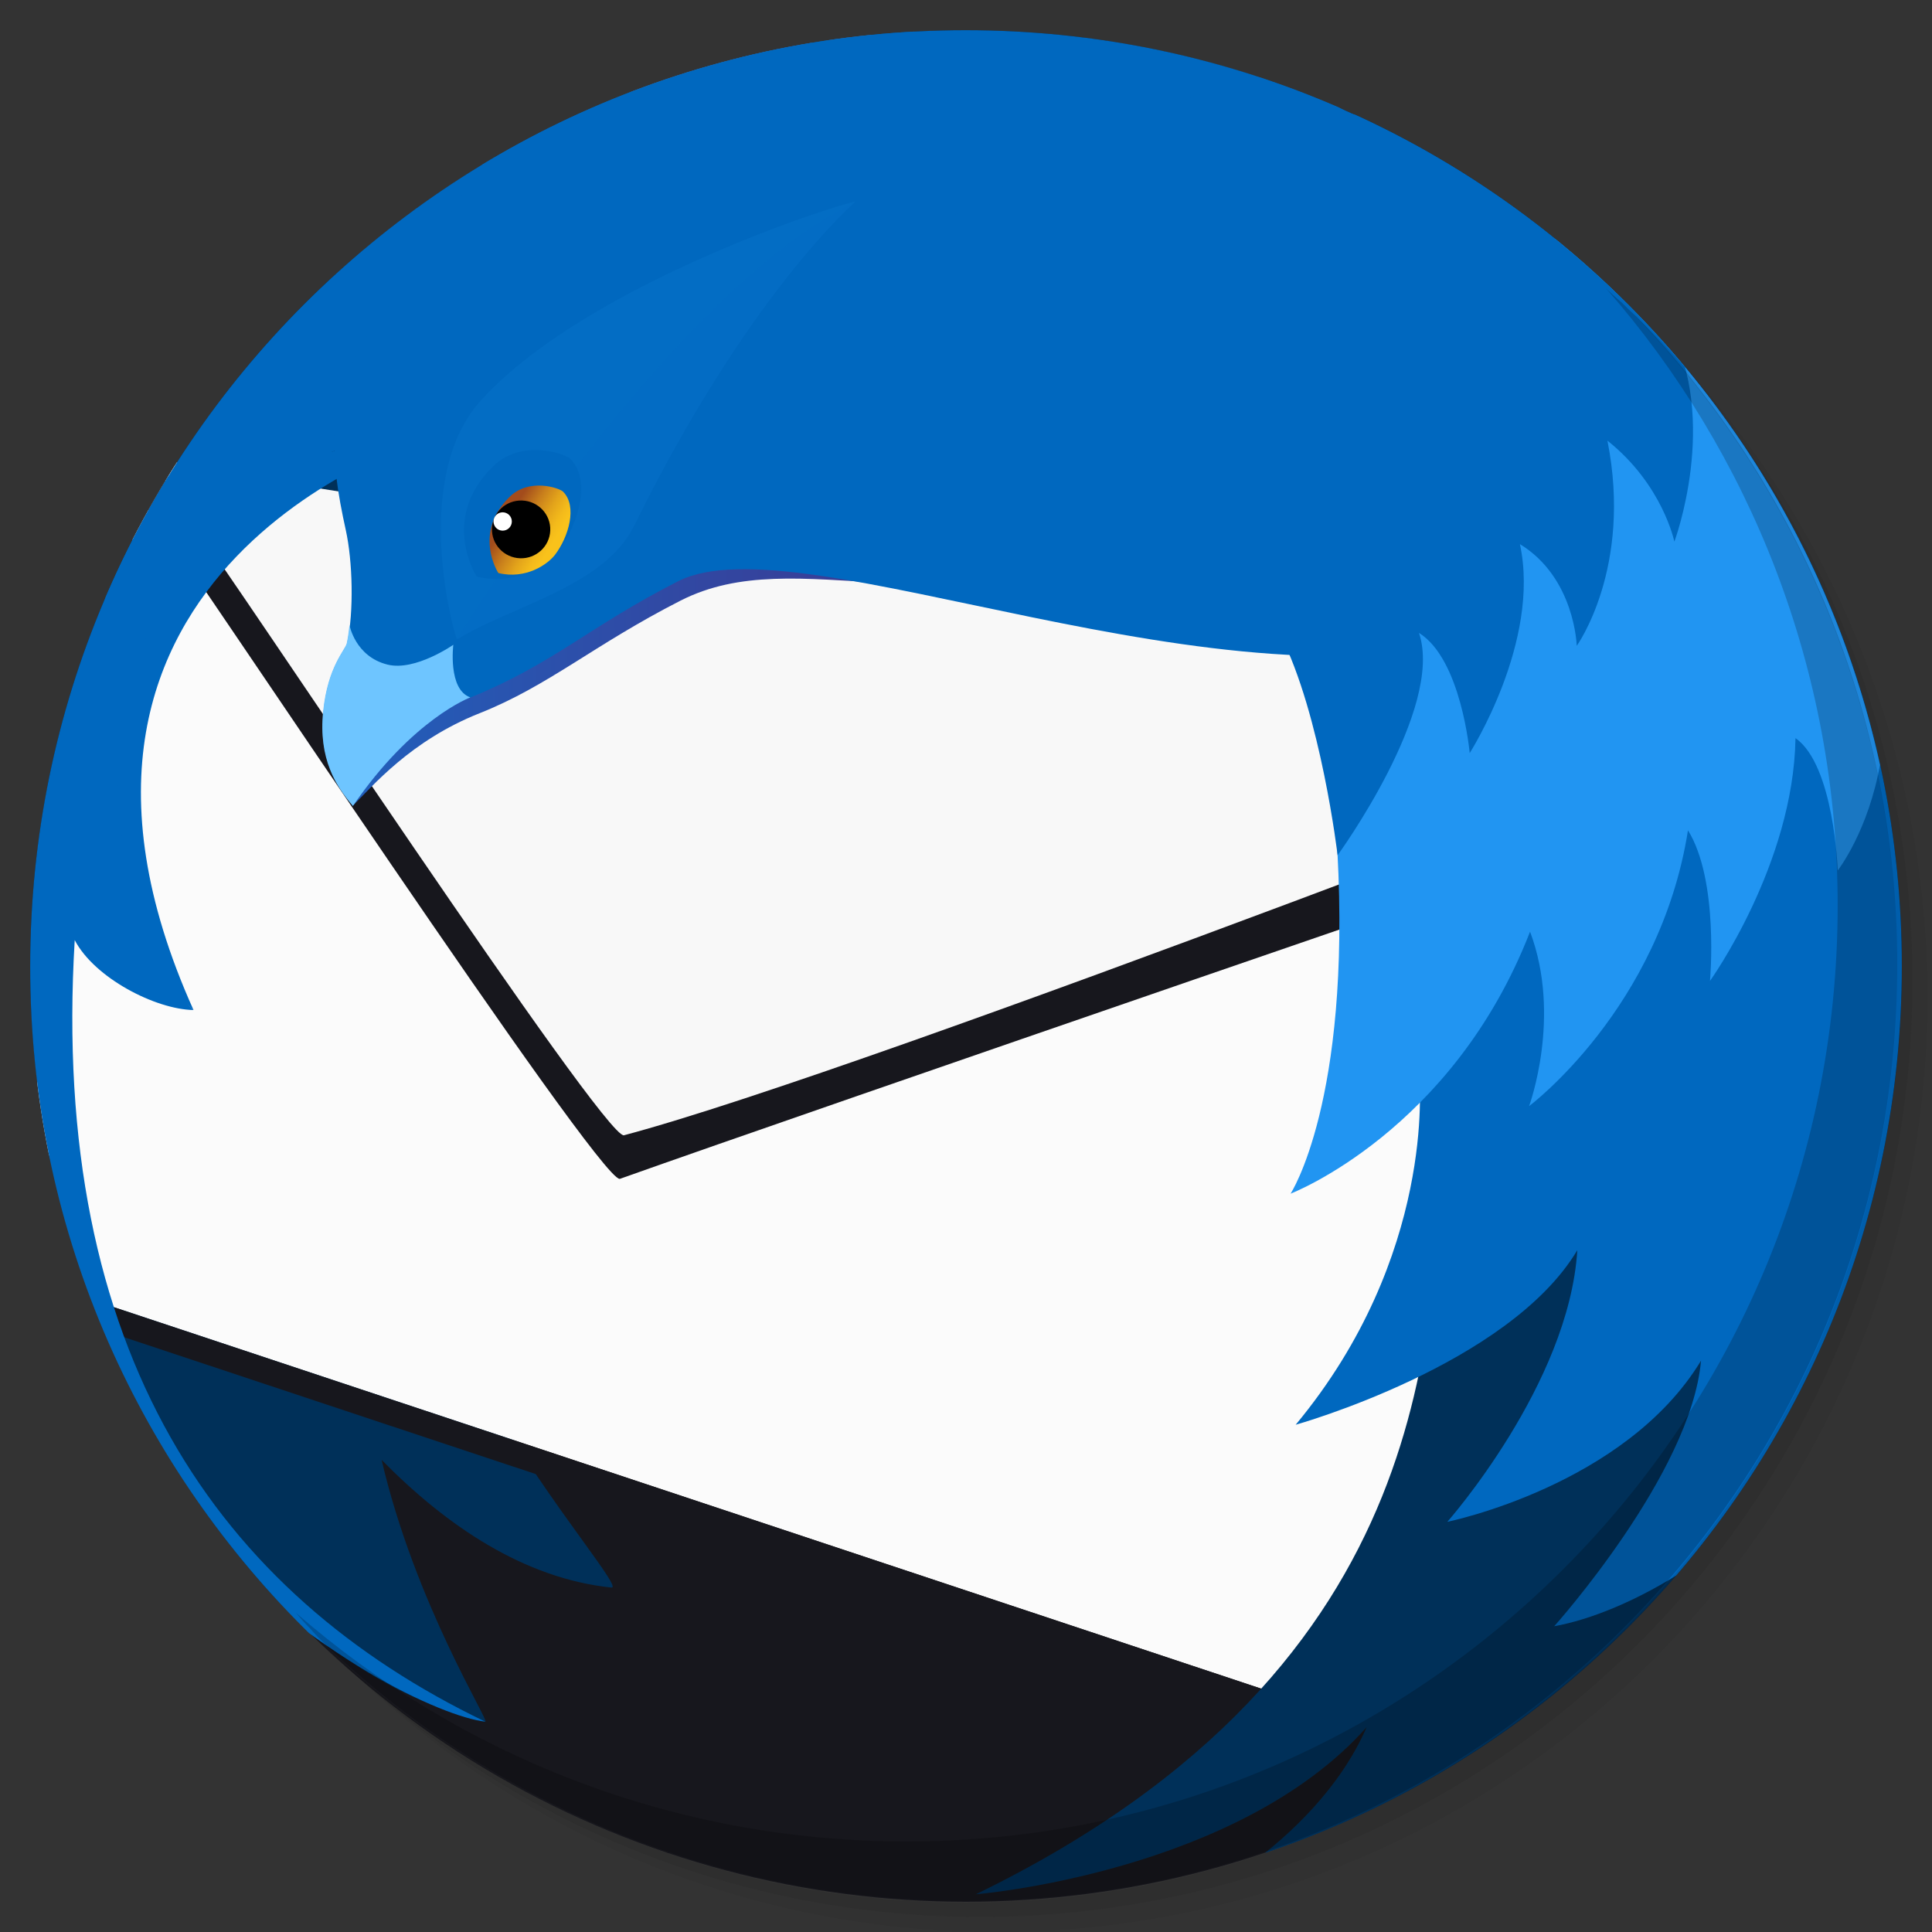 <?xml version="1.0" encoding="UTF-8" standalone="no"?>
<!-- Generator: Adobe Illustrator 21.0.2, SVG Export Plug-In . SVG Version: 6.00 Build 0)  -->

<svg
   xmlns:dc="http://purl.org/dc/elements/1.1/"
   xmlns:cc="http://creativecommons.org/ns#"
   xmlns:rdf="http://www.w3.org/1999/02/22-rdf-syntax-ns#"
   xmlns:svg="http://www.w3.org/2000/svg"
   xmlns="http://www.w3.org/2000/svg"
   xmlns:xlink="http://www.w3.org/1999/xlink"
   xmlns:sodipodi="http://sodipodi.sourceforge.net/DTD/sodipodi-0.dtd"
   xmlns:inkscape="http://www.inkscape.org/namespaces/inkscape"
   version="1.1"
   id="Layer_1"
   x="0px"
   y="0px"
   viewBox="0 0 256 256"
   enable-background="new 0 0 256 256"
   xml:space="preserve"
   sodipodi:docname="thunderbird.svg"
   inkscape:version="0.92.3 (2405546, 2018-03-11)"
   inkscape:label="Shadow"><rect x="0" y="0" width="256" height="256" fill="#333333" stroke="none"/><defs
   id="defs251">
	
	
<clipPath
   id="b"><use
     width="100%"
     overflow="visible"
     xlink:href="#a"
     height="100%"
     id="use5" /></clipPath><linearGradient
   x1="29.337"
   x2="81.837"
   y1="75.021"
   gradientUnits="userSpaceOnUse"
   y2="44.354"
   id="c"><stop
     id="stop10"
     offset="0"
     stop-opacity=".6"
     stop-color="#A52714" /><stop
     id="stop12"
     offset=".66"
     stop-opacity="0"
     stop-color="#A52714" /></linearGradient><clipPath
   id="clipPath1232"><use
     width="100%"
     overflow="visible"
     xlink:href="#a"
     height="100%"
     id="use1230" /></clipPath><clipPath
   id="clipPath1236"><use
     width="100%"
     overflow="visible"
     xlink:href="#a"
     height="100%"
     id="use1234" /></clipPath><linearGradient
   x1="110.87"
   x2="52.538"
   y1="164.5"
   gradientUnits="userSpaceOnUse"
   y2="130.33"
   id="d"><stop
     id="stop23"
     offset="0"
     stop-opacity=".4"
     stop-color="#055524" /><stop
     id="stop25"
     offset=".33"
     stop-opacity="0"
     stop-color="#055524" /></linearGradient><clipPath
   id="clipPath1244"><use
     width="100%"
     overflow="visible"
     xlink:href="#a"
     height="100%"
     id="use1242" /></clipPath><clipPath
   id="clipPath1248"><use
     width="100%"
     overflow="visible"
     xlink:href="#a"
     height="100%"
     id="use1246" /></clipPath><clipPath
   id="f"><use
     y="0"
     x="0"
     style="overflow:visible"
     id="use37"
     height="100%"
     xlink:href="#e"
     overflow="visible"
     width="100%" /></clipPath><linearGradient
   x1="121.86"
   x2="136.55"
   y1="49.804"
   gradientUnits="userSpaceOnUse"
   y2="114.13"
   id="g"><stop
     id="stop42"
     offset="0"
     stop-opacity=".3"
     stop-color="#EA6100" /><stop
     id="stop44"
     offset=".66"
     stop-opacity="0"
     stop-color="#EA6100" /></linearGradient><clipPath
   id="clipPath1258"><use
     width="100%"
     overflow="visible"
     xlink:href="#a"
     height="100%"
     id="use1256" /></clipPath><clipPath
   id="clipPath1269"><use
     width="100%"
     overflow="visible"
     xlink:href="#a"
     height="100%"
     id="use1267" /></clipPath><clipPath
   id="j"><use
     y="0"
     x="0"
     style="overflow:visible"
     id="use62"
     height="100%"
     xlink:href="#i"
     overflow="visible"
     width="100%" /></clipPath><radialGradient
   id="l"
   gradientUnits="userSpaceOnUse"
   cy="55.948"
   cx="668.18"
   gradientTransform="translate(-576)"
   r="84.078"><stop
     stop-color="#3E2723"
     stop-opacity=".2"
     offset="0"
     id="stop73" /><stop
     stop-color="#3E2723"
     stop-opacity="0"
     offset="1"
     id="stop75" /></radialGradient><clipPath
   id="clipPath1285"><use
     width="100%"
     overflow="visible"
     xlink:href="#a"
     height="100%"
     id="use1283" /></clipPath><clipPath
   id="clipPath1289"><use
     width="100%"
     overflow="visible"
     xlink:href="#a"
     height="100%"
     id="use1287" /></clipPath><clipPath
   id="n"><use
     y="0"
     x="0"
     style="overflow:visible"
     id="use83"
     height="100%"
     xlink:href="#m"
     overflow="visible"
     width="100%" /></clipPath><radialGradient
   id="p"
   gradientUnits="userSpaceOnUse"
   cy="48.52"
   cx="597.88"
   gradientTransform="translate(-576)"
   r="78.044"><stop
     stop-color="#3E2723"
     stop-opacity=".2"
     offset="0"
     id="stop94" /><stop
     stop-color="#3E2723"
     stop-opacity="0"
     offset="1"
     id="stop96" /></radialGradient><clipPath
   id="clipPath1305"><use
     width="100%"
     overflow="visible"
     xlink:href="#a"
     height="100%"
     id="use1303" /></clipPath><radialGradient
   id="q"
   gradientUnits="userSpaceOnUse"
   cy="96.138"
   cx="671.84"
   gradientTransform="translate(-576)"
   r="87.87"><stop
     stop-color="#263238"
     stop-opacity=".2"
     offset="0"
     id="stop101" /><stop
     stop-color="#263238"
     stop-opacity="0"
     offset="1"
     id="stop103" /></radialGradient><clipPath
   id="clipPath1312"><use
     width="100%"
     overflow="visible"
     xlink:href="#a"
     height="100%"
     id="use1310" /></clipPath><clipPath
   id="clipPath1316"><use
     width="100%"
     overflow="visible"
     xlink:href="#a"
     height="100%"
     id="use1314" /></clipPath><clipPath
   id="clipPath1320"><use
     width="100%"
     overflow="visible"
     xlink:href="#a"
     height="100%"
     id="use1318" /></clipPath><clipPath
   id="clipPath1324"><use
     width="100%"
     overflow="visible"
     xlink:href="#a"
     height="100%"
     id="use1322" /></clipPath><path
   inkscape:connector-curvature="0"
   d="m 8,184 h 83.77 l 38.88,-38.88 V 116 H 61.36 L 8,24.48 Z"
   id="e" /><path
   inkscape:connector-curvature="0"
   d="m 96,56 34.65,60 -38.88,68 H 184 V 56 Z"
   id="i" /><path
   inkscape:connector-curvature="0"
   d="M 21.97,8 V 48.34 L 61.36,116 96,56 h 88 V 8 Z"
   id="m" /><clipPath
   id="b-1"><use
     width="100%"
     overflow="visible"
     xlink:href="#a"
     height="100%"
     id="use5-7" /></clipPath><clipPath
   id="clipPath1232-2"><use
     width="100%"
     overflow="visible"
     xlink:href="#a"
     height="100%"
     id="use1230-2" /></clipPath><clipPath
   id="clipPath1236-6"><use
     width="100%"
     overflow="visible"
     xlink:href="#a"
     height="100%"
     id="use1234-1" /></clipPath><clipPath
   id="clipPath1244-1"><use
     width="100%"
     overflow="visible"
     xlink:href="#a"
     height="100%"
     id="use1242-5" /></clipPath><clipPath
   id="clipPath1248-9"><use
     width="100%"
     overflow="visible"
     xlink:href="#a"
     height="100%"
     id="use1246-4" /></clipPath><clipPath
   id="f-9"><use
     y="0"
     x="0"
     style="overflow:visible"
     id="use37-0"
     height="100%"
     xlink:href="#e-8"
     overflow="visible"
     width="100%" /></clipPath><clipPath
   id="clipPath1258-7"><use
     width="100%"
     overflow="visible"
     xlink:href="#a"
     height="100%"
     id="use1256-7" /></clipPath><clipPath
   id="clipPath1269-1"><use
     width="100%"
     overflow="visible"
     xlink:href="#a"
     height="100%"
     id="use1267-1" /></clipPath><clipPath
   id="j-5"><use
     y="0"
     x="0"
     style="overflow:visible"
     id="use62-9"
     height="100%"
     xlink:href="#i-5"
     overflow="visible"
     width="100%" /></clipPath><radialGradient
   id="l-7"
   gradientUnits="userSpaceOnUse"
   cy="55.948"
   cx="668.18"
   gradientTransform="translate(-576)"
   r="84.078"><stop
     stop-color="#3E2723"
     stop-opacity=".2"
     offset="0"
     id="stop73-7" /><stop
     stop-color="#3E2723"
     stop-opacity="0"
     offset="1"
     id="stop75-6" /></radialGradient><clipPath
   id="clipPath1285-7"><use
     width="100%"
     overflow="visible"
     xlink:href="#a"
     height="100%"
     id="use1283-3" /></clipPath><clipPath
   id="clipPath1289-6"><use
     width="100%"
     overflow="visible"
     xlink:href="#a"
     height="100%"
     id="use1287-5" /></clipPath><clipPath
   id="n-6"><use
     y="0"
     x="0"
     style="overflow:visible"
     id="use83-3"
     height="100%"
     xlink:href="#m-6"
     overflow="visible"
     width="100%" /></clipPath><radialGradient
   id="p-9"
   gradientUnits="userSpaceOnUse"
   cy="48.52"
   cx="597.88"
   gradientTransform="translate(-576)"
   r="78.044"><stop
     stop-color="#3E2723"
     stop-opacity=".2"
     offset="0"
     id="stop94-4" /><stop
     stop-color="#3E2723"
     stop-opacity="0"
     offset="1"
     id="stop96-8" /></radialGradient><clipPath
   id="clipPath1305-1"><use
     width="100%"
     overflow="visible"
     xlink:href="#a"
     height="100%"
     id="use1303-2" /></clipPath><radialGradient
   id="q-9"
   gradientUnits="userSpaceOnUse"
   cy="96.138"
   cx="671.84"
   gradientTransform="translate(-576)"
   r="87.87"><stop
     stop-color="#263238"
     stop-opacity=".2"
     offset="0"
     id="stop101-3" /><stop
     stop-color="#263238"
     stop-opacity="0"
     offset="1"
     id="stop103-9" /></radialGradient><clipPath
   id="clipPath1312-0"><use
     width="100%"
     overflow="visible"
     xlink:href="#a"
     height="100%"
     id="use1310-8" /></clipPath><clipPath
   id="clipPath1316-8"><use
     width="100%"
     overflow="visible"
     xlink:href="#a"
     height="100%"
     id="use1314-5" /></clipPath><clipPath
   id="clipPath1320-0"><use
     width="100%"
     overflow="visible"
     xlink:href="#a"
     height="100%"
     id="use1318-9" /></clipPath><clipPath
   id="clipPath1324-6"><use
     width="100%"
     overflow="visible"
     xlink:href="#a"
     height="100%"
     id="use1322-3" /></clipPath><path
   inkscape:connector-curvature="0"
   d="m 8,184 h 83.77 l 38.88,-38.88 V 116 H 61.36 L 8,24.48 Z"
   id="e-8" /><path
   inkscape:connector-curvature="0"
   d="m 96,56 34.65,60 -38.88,68 H 184 V 56 Z"
   id="i-5" /><path
   inkscape:connector-curvature="0"
   d="M 21.97,8 V 48.34 L 61.36,116 96,56 h 88 V 8 Z"
   id="m-6" /><radialGradient
   id="r"
   gradientUnits="userSpaceOnUse"
   cy="32.014"
   cx="34.286"
   gradientTransform="translate(-23.08,-106.27)"
   r="176.75"><stop
     stop-color="#fff"
     stop-opacity=".1"
     offset="0"
     id="stop130" /><stop
     stop-color="#fff"
     stop-opacity="0"
     offset="1"
     id="stop132" /></radialGradient><clipPath
   id="b-0"><use
     y="0"
     x="0"
     style="overflow:visible"
     width="100%"
     overflow="visible"
     xlink:href="#a"
     height="100%"
     id="use5-5" /></clipPath><clipPath
   id="clipPath963"><use
     y="0"
     x="0"
     style="overflow:visible"
     width="100%"
     overflow="visible"
     xlink:href="#a"
     height="100%"
     id="use961" /></clipPath><clipPath
   id="clipPath967"><use
     y="0"
     x="0"
     style="overflow:visible"
     width="100%"
     overflow="visible"
     xlink:href="#a"
     height="100%"
     id="use965" /></clipPath><radialGradient
   id="q-94"
   gradientUnits="userSpaceOnUse"
   cy="96.138"
   cx="671.84"
   gradientTransform="translate(-576)"
   r="87.87"><stop
     stop-color="#263238"
     stop-opacity=".2"
     offset="0"
     id="stop101-6" /><stop
     stop-color="#263238"
     stop-opacity="0"
     offset="1"
     id="stop103-92" /></radialGradient><clipPath
   id="clipPath974"><use
     y="0"
     x="0"
     style="overflow:visible"
     width="100%"
     overflow="visible"
     xlink:href="#a"
     height="100%"
     id="use972" /></clipPath><radialGradient
   id="p-2"
   gradientUnits="userSpaceOnUse"
   cy="48.52"
   cx="597.88"
   gradientTransform="translate(-576)"
   r="78.044"><stop
     stop-color="#3E2723"
     stop-opacity=".2"
     offset="0"
     id="stop94-47" /><stop
     stop-color="#3E2723"
     stop-opacity="0"
     offset="1"
     id="stop96-7" /></radialGradient><clipPath
   id="clipPath981"><use
     y="0"
     x="0"
     style="overflow:visible"
     width="100%"
     overflow="visible"
     xlink:href="#a"
     height="100%"
     id="use979" /></clipPath><clipPath
   id="clipPath985"><use
     y="0"
     x="0"
     style="overflow:visible"
     width="100%"
     overflow="visible"
     xlink:href="#a"
     height="100%"
     id="use983" /></clipPath><clipPath
   id="n-5"><use
     width="100%"
     overflow="visible"
     xlink:href="#m-0"
     height="100%"
     id="use83-4"
     style="overflow:visible"
     x="0"
     y="0" /></clipPath><radialGradient
   id="l-2"
   gradientUnits="userSpaceOnUse"
   cy="55.948"
   cx="668.18"
   gradientTransform="translate(-576)"
   r="84.078"><stop
     stop-color="#3E2723"
     stop-opacity=".2"
     offset="0"
     id="stop73-8" /><stop
     stop-color="#3E2723"
     stop-opacity="0"
     offset="1"
     id="stop75-9" /></radialGradient><clipPath
   id="clipPath997"><use
     y="0"
     x="0"
     style="overflow:visible"
     width="100%"
     overflow="visible"
     xlink:href="#a"
     height="100%"
     id="use995" /></clipPath><clipPath
   id="clipPath1001"><use
     y="0"
     x="0"
     style="overflow:visible"
     width="100%"
     overflow="visible"
     xlink:href="#a"
     height="100%"
     id="use999" /></clipPath><clipPath
   id="j-3"><use
     width="100%"
     overflow="visible"
     xlink:href="#i-1"
     height="100%"
     id="use62-6"
     style="overflow:visible"
     x="0"
     y="0" /></clipPath><clipPath
   id="clipPath1010"><use
     y="0"
     x="0"
     style="overflow:visible"
     width="100%"
     overflow="visible"
     xlink:href="#a"
     height="100%"
     id="use1008" /></clipPath><clipPath
   id="clipPath1017"><use
     y="0"
     x="0"
     style="overflow:visible"
     width="100%"
     overflow="visible"
     xlink:href="#a"
     height="100%"
     id="use1015" /></clipPath><clipPath
   id="f-0"><use
     width="100%"
     overflow="visible"
     xlink:href="#e-1"
     height="100%"
     id="use37-5"
     style="overflow:visible"
     x="0"
     y="0" /></clipPath><clipPath
   id="clipPath1029"><use
     y="0"
     x="0"
     style="overflow:visible"
     width="100%"
     overflow="visible"
     xlink:href="#a"
     height="100%"
     id="use1027" /></clipPath><clipPath
   id="clipPath1033"><use
     y="0"
     x="0"
     style="overflow:visible"
     width="100%"
     overflow="visible"
     xlink:href="#a"
     height="100%"
     id="use1031" /></clipPath><clipPath
   id="clipPath1043"><use
     y="0"
     x="0"
     style="overflow:visible"
     width="100%"
     overflow="visible"
     xlink:href="#a"
     height="100%"
     id="use1041" /></clipPath><clipPath
   id="clipPath1047"><use
     y="0"
     x="0"
     style="overflow:visible"
     width="100%"
     overflow="visible"
     xlink:href="#a"
     height="100%"
     id="use1045" /></clipPath><path
   id="e-1"
   d="m 8,184 h 83.77 l 38.88,-38.88 V 116 H 61.36 L 8,24.48 Z"
   inkscape:connector-curvature="0" /><path
   id="i-1"
   d="m 96,56 34.65,60 -38.88,68 H 184 V 56 Z"
   inkscape:connector-curvature="0" /><path
   id="m-0"
   d="M 21.97,8 V 48.34 L 61.36,116 96,56 h 88 V 8 Z"
   inkscape:connector-curvature="0" /><circle
   r="88"
   cx="96"
   cy="96"
   id="a" /><path
   d="m8 184h83.77l38.88-38.88v-29.12h-69.29l-53.36-91.52z"
   id="e-6" /><path
   d="m96 56l34.65 60-38.88 68h92.23v-128z"
   id="i-2" /><path
   d="m21.97 8v40.34l39.39 67.66 34.64-60h88v-48z"
   id="m-8" /><defs
   id="defs1820"><path
     d="M 21.97,8 V 48.34 L 61.36,116 96,56 h 88 V 8 Z"
     id="path1928"
     inkscape:connector-curvature="0" /></defs><clipPath
   id="n-7"><use
     id="use1822"
     height="100%"
     xlink:href="#m-8"
     overflow="visible"
     width="100%"
     style="overflow:visible"
     x="0"
     y="0" /></clipPath><defs
   id="defs1799"><path
     d="m 96,56 34.65,60 -38.88,68 H 184 V 56 Z"
     id="path1918"
     inkscape:connector-curvature="0" /></defs><clipPath
   id="j-6"><use
     id="use1801"
     height="100%"
     xlink:href="#i-2"
     overflow="visible"
     width="100%"
     style="overflow:visible"
     x="0"
     y="0" /></clipPath><defs
   id="defs1774"><path
     d="m 8,184 h 83.77 l 38.88,-38.88 V 116 H 61.36 L 8,24.48 Z"
     id="path1902"
     inkscape:connector-curvature="0" /></defs><clipPath
   id="f-06"><use
     id="use1776"
     height="100%"
     xlink:href="#e-6"
     overflow="visible"
     width="100%"
     style="overflow:visible"
     x="0"
     y="0" /></clipPath><linearGradient
   x1="110.87"
   x2="52.538"
   y1="164.5"
   gradientUnits="userSpaceOnUse"
   y2="130.33"
   id="linearGradient1897"><stop
     id="stop1762"
     offset="0"
     stop-opacity=".4"
     stop-color="#055524" /><stop
     id="stop1764"
     offset=".33"
     stop-opacity="0"
     stop-color="#055524" /></linearGradient><linearGradient
   x1="29.337"
   x2="81.837"
   y1="75.021"
   gradientUnits="userSpaceOnUse"
   y2="44.354"
   id="linearGradient1889"><stop
     id="stop1749"
     offset="0"
     stop-opacity=".6"
     stop-color="#A52714" /><stop
     id="stop1751"
     offset=".66"
     stop-opacity="0"
     stop-color="#A52714" /></linearGradient><linearGradient
   id="linearGradient1910"
   y2="114.13"
   gradientUnits="userSpaceOnUse"
   y1="49.804"
   x2="136.55"
   x1="121.86"><stop
     stop-color="#EA6100"
     stop-opacity=".3"
     offset="0"
     id="stop1781" /><stop
     stop-color="#EA6100"
     stop-opacity="0"
     offset=".66"
     id="stop1783" /></linearGradient><clipPath
   id="b-3"><use
     y="0"
     x="0"
     style="overflow:visible"
     width="100%"
     overflow="visible"
     xlink:href="#a"
     height="100%"
     id="use5-1" /></clipPath><clipPath
   id="clipPath1024"><use
     y="0"
     x="0"
     style="overflow:visible"
     width="100%"
     overflow="visible"
     xlink:href="#a"
     height="100%"
     id="use1022" /></clipPath><clipPath
   id="clipPath1028"><use
     y="0"
     x="0"
     style="overflow:visible"
     width="100%"
     overflow="visible"
     xlink:href="#a"
     height="100%"
     id="use1026" /></clipPath><clipPath
   id="clipPath1035"><use
     y="0"
     x="0"
     style="overflow:visible"
     width="100%"
     overflow="visible"
     xlink:href="#a"
     height="100%"
     id="use1033" /></clipPath><clipPath
   id="clipPath1039"><use
     y="0"
     x="0"
     style="overflow:visible"
     width="100%"
     overflow="visible"
     xlink:href="#a"
     height="100%"
     id="use1037" /></clipPath><clipPath
   id="f-6"><use
     y="0"
     x="0"
     style="overflow:visible"
     id="use37-8"
     height="100%"
     xlink:href="#e-61"
     overflow="visible"
     width="100%" /></clipPath><clipPath
   id="clipPath1048"><use
     y="0"
     x="0"
     style="overflow:visible"
     width="100%"
     overflow="visible"
     xlink:href="#a"
     height="100%"
     id="use1046" /></clipPath><clipPath
   id="clipPath1058"><use
     y="0"
     x="0"
     style="overflow:visible"
     width="100%"
     overflow="visible"
     xlink:href="#a"
     height="100%"
     id="use1056" /></clipPath><clipPath
   id="j-66"><use
     y="0"
     x="0"
     style="overflow:visible"
     id="use62-4"
     height="100%"
     xlink:href="#i-59"
     overflow="visible"
     width="100%" /></clipPath><radialGradient
   id="l-9"
   gradientUnits="userSpaceOnUse"
   cy="55.948"
   cx="668.18"
   gradientTransform="translate(-576)"
   r="84.078"><stop
     stop-color="#3E2723"
     stop-opacity=".2"
     offset="0"
     id="stop73-5" /><stop
     stop-color="#3E2723"
     stop-opacity="0"
     offset="1"
     id="stop75-0" /></radialGradient><clipPath
   id="clipPath1073"><use
     y="0"
     x="0"
     style="overflow:visible"
     width="100%"
     overflow="visible"
     xlink:href="#a"
     height="100%"
     id="use1071" /></clipPath><clipPath
   id="clipPath1077"><use
     y="0"
     x="0"
     style="overflow:visible"
     width="100%"
     overflow="visible"
     xlink:href="#a"
     height="100%"
     id="use1075" /></clipPath><clipPath
   id="n-4"><use
     y="0"
     x="0"
     style="overflow:visible"
     id="use83-8"
     height="100%"
     xlink:href="#m-4"
     overflow="visible"
     width="100%" /></clipPath><radialGradient
   id="p-7"
   gradientUnits="userSpaceOnUse"
   cy="48.52"
   cx="597.88"
   gradientTransform="translate(-576)"
   r="78.044"><stop
     stop-color="#3E2723"
     stop-opacity=".2"
     offset="0"
     id="stop94-1" /><stop
     stop-color="#3E2723"
     stop-opacity="0"
     offset="1"
     id="stop96-72" /></radialGradient><clipPath
   id="clipPath1092"><use
     y="0"
     x="0"
     style="overflow:visible"
     width="100%"
     overflow="visible"
     xlink:href="#a"
     height="100%"
     id="use1090" /></clipPath><radialGradient
   id="q-7"
   gradientUnits="userSpaceOnUse"
   cy="96.138"
   cx="671.84"
   gradientTransform="translate(-576)"
   r="87.87"><stop
     stop-color="#263238"
     stop-opacity=".2"
     offset="0"
     id="stop101-2" /><stop
     stop-color="#263238"
     stop-opacity="0"
     offset="1"
     id="stop103-2" /></radialGradient><clipPath
   id="clipPath1099"><use
     y="0"
     x="0"
     style="overflow:visible"
     width="100%"
     overflow="visible"
     xlink:href="#a"
     height="100%"
     id="use1097" /></clipPath><clipPath
   id="clipPath1103"><use
     y="0"
     x="0"
     style="overflow:visible"
     width="100%"
     overflow="visible"
     xlink:href="#a"
     height="100%"
     id="use1101" /></clipPath><clipPath
   id="clipPath1107"><use
     y="0"
     x="0"
     style="overflow:visible"
     width="100%"
     overflow="visible"
     xlink:href="#a"
     height="100%"
     id="use1105" /></clipPath><clipPath
   id="clipPath1111"><use
     y="0"
     x="0"
     style="overflow:visible"
     width="100%"
     overflow="visible"
     xlink:href="#a"
     height="100%"
     id="use1109" /></clipPath><radialGradient
   id="r-6"
   gradientUnits="userSpaceOnUse"
   cy="32.014"
   cx="34.286"
   gradientTransform="translate(-7,-7)"
   r="176.75"><stop
     stop-color="#fff"
     stop-opacity=".1"
     offset="0"
     id="stop130-1" /><stop
     stop-color="#fff"
     stop-opacity="0"
     offset="1"
     id="stop132-0" /></radialGradient><path
   inkscape:connector-curvature="0"
   d="m 8,184 h 83.77 l 38.88,-38.88 V 116 H 61.36 L 8,24.48 Z"
   id="e-61" /><path
   inkscape:connector-curvature="0"
   d="m 96,56 34.65,60 -38.88,68 H 184 V 56 Z"
   id="i-59" /><path
   inkscape:connector-curvature="0"
   d="M 21.97,8 V 48.34 L 61.36,116 96,56 h 88 V 8 Z"
   id="m-4" /><clipPath
   id="b-9"><use
     y="0"
     x="0"
     style="overflow:visible"
     width="100%"
     overflow="visible"
     xlink:href="#a"
     height="100%"
     id="use5-0" /></clipPath><clipPath
   id="clipPath1024-7"><use
     y="0"
     x="0"
     style="overflow:visible"
     width="100%"
     overflow="visible"
     xlink:href="#a"
     height="100%"
     id="use1022-7" /></clipPath><clipPath
   id="clipPath1028-1"><use
     y="0"
     x="0"
     style="overflow:visible"
     width="100%"
     overflow="visible"
     xlink:href="#a"
     height="100%"
     id="use1026-1" /></clipPath><clipPath
   id="clipPath1035-7"><use
     y="0"
     x="0"
     style="overflow:visible"
     width="100%"
     overflow="visible"
     xlink:href="#a"
     height="100%"
     id="use1033-7" /></clipPath><clipPath
   id="clipPath1039-6"><use
     y="0"
     x="0"
     style="overflow:visible"
     width="100%"
     overflow="visible"
     xlink:href="#a"
     height="100%"
     id="use1037-7" /></clipPath><clipPath
   id="f-3"><use
     y="0"
     x="0"
     style="overflow:visible"
     id="use37-6"
     height="100%"
     xlink:href="#e-9"
     overflow="visible"
     width="100%" /></clipPath><clipPath
   id="clipPath1048-3"><use
     y="0"
     x="0"
     style="overflow:visible"
     width="100%"
     overflow="visible"
     xlink:href="#a"
     height="100%"
     id="use1046-9" /></clipPath><clipPath
   id="clipPath1058-4"><use
     y="0"
     x="0"
     style="overflow:visible"
     width="100%"
     overflow="visible"
     xlink:href="#a"
     height="100%"
     id="use1056-8" /></clipPath><clipPath
   id="j-1"><use
     y="0"
     x="0"
     style="overflow:visible"
     id="use62-2"
     height="100%"
     xlink:href="#i-6"
     overflow="visible"
     width="100%" /></clipPath><radialGradient
   id="l-93"
   gradientUnits="userSpaceOnUse"
   cy="55.948"
   cx="668.18"
   gradientTransform="translate(-576)"
   r="84.078"><stop
     stop-color="#3E2723"
     stop-opacity=".2"
     offset="0"
     id="stop73-9" /><stop
     stop-color="#3E2723"
     stop-opacity="0"
     offset="1"
     id="stop75-08" /></radialGradient><clipPath
   id="clipPath1073-8"><use
     y="0"
     x="0"
     style="overflow:visible"
     width="100%"
     overflow="visible"
     xlink:href="#a"
     height="100%"
     id="use1071-5" /></clipPath><clipPath
   id="clipPath1077-0"><use
     y="0"
     x="0"
     style="overflow:visible"
     width="100%"
     overflow="visible"
     xlink:href="#a"
     height="100%"
     id="use1075-9" /></clipPath><clipPath
   id="n-63"><use
     y="0"
     x="0"
     style="overflow:visible"
     id="use83-85"
     height="100%"
     xlink:href="#m-2"
     overflow="visible"
     width="100%" /></clipPath><radialGradient
   id="p-6"
   gradientUnits="userSpaceOnUse"
   cy="48.52"
   cx="597.88"
   gradientTransform="translate(-576)"
   r="78.044"><stop
     stop-color="#3E2723"
     stop-opacity=".2"
     offset="0"
     id="stop94-11" /><stop
     stop-color="#3E2723"
     stop-opacity="0"
     offset="1"
     id="stop96-5" /></radialGradient><clipPath
   id="clipPath1092-9"><use
     y="0"
     x="0"
     style="overflow:visible"
     width="100%"
     overflow="visible"
     xlink:href="#a"
     height="100%"
     id="use1090-8" /></clipPath><radialGradient
   id="q-4"
   gradientUnits="userSpaceOnUse"
   cy="96.138"
   cx="671.84"
   gradientTransform="translate(-576)"
   r="87.87"><stop
     stop-color="#263238"
     stop-opacity=".2"
     offset="0"
     id="stop101-8" /><stop
     stop-color="#263238"
     stop-opacity="0"
     offset="1"
     id="stop103-1" /></radialGradient><clipPath
   id="clipPath1099-0"><use
     y="0"
     x="0"
     style="overflow:visible"
     width="100%"
     overflow="visible"
     xlink:href="#a"
     height="100%"
     id="use1097-3" /></clipPath><clipPath
   id="clipPath1103-0"><use
     y="0"
     x="0"
     style="overflow:visible"
     width="100%"
     overflow="visible"
     xlink:href="#a"
     height="100%"
     id="use1101-4" /></clipPath><clipPath
   id="clipPath1107-4"><use
     y="0"
     x="0"
     style="overflow:visible"
     width="100%"
     overflow="visible"
     xlink:href="#a"
     height="100%"
     id="use1105-4" /></clipPath><clipPath
   id="clipPath1111-4"><use
     y="0"
     x="0"
     style="overflow:visible"
     width="100%"
     overflow="visible"
     xlink:href="#a"
     height="100%"
     id="use1109-7" /></clipPath><radialGradient
   id="r-63"
   gradientUnits="userSpaceOnUse"
   cy="32.014"
   cx="34.286"
   gradientTransform="translate(-7,-7)"
   r="176.75"><stop
     stop-color="#fff"
     stop-opacity=".1"
     offset="0"
     id="stop130-17" /><stop
     stop-color="#fff"
     stop-opacity="0"
     offset="1"
     id="stop132-5" /></radialGradient><path
   inkscape:connector-curvature="0"
   d="m 8,184 h 83.77 l 38.88,-38.88 V 116 H 61.36 L 8,24.48 Z"
   id="e-9" /><path
   inkscape:connector-curvature="0"
   d="m 96,56 34.65,60 -38.88,68 H 184 V 56 Z"
   id="i-6" /><path
   inkscape:connector-curvature="0"
   d="M 21.97,8 V 48.34 L 61.36,116 96,56 h 88 V 8 Z"
   id="m-2" /><linearGradient
   id="SVGID_1_"
   gradientUnits="userSpaceOnUse"
   x1="199.533"
   y1="201.907"
   x2="39.679"
   y2="42.053"
   gradientTransform="matrix(1.069,0,0,1.069,-4.741,-6.058)"><stop
     offset="0"
     style="stop-color:#130036"
     id="stop4" /><stop
     offset="0.23"
     style="stop-color:#18023B"
     id="stop6" /><stop
     offset="0.512"
     style="stop-color:#26094A"
     id="stop8" /><stop
     offset="0.821"
     style="stop-color:#3D1563"
     id="stop10-3" /><stop
     offset="1"
     style="stop-color:#4E1D75"
     id="stop12-6" /></linearGradient><linearGradient
   id="SVGID_2_"
   gradientUnits="userSpaceOnUse"
   x1="10.243"
   y1="95.311"
   x2="57.704"
   y2="95.311"
   gradientTransform="matrix(1.069,0,0,1.069,-4.741,-6.058)"><stop
     offset="0"
     style="stop-color:#3156A8"
     id="stop27" /><stop
     offset="0.247"
     style="stop-color:#3351A4"
     id="stop29" /><stop
     offset="0.536"
     style="stop-color:#3B4397"
     id="stop31" /><stop
     offset="0.845"
     style="stop-color:#472C82"
     id="stop33" /><stop
     offset="1"
     style="stop-color:#4E1D75"
     id="stop35" /></linearGradient><radialGradient
   id="SVGID_3_"
   cx="59.073"
   cy="113.923"
   r="85.247"
   gradientTransform="matrix(1.069,0,0,1.55,-4.741,-60.875)"
   gradientUnits="userSpaceOnUse"><stop
     offset="0.165"
     style="stop-color:#14CDDA"
     id="stop40" /><stop
     offset="0.548"
     style="stop-color:#2061BD"
     id="stop42-7" /><stop
     offset="0.655"
     style="stop-color:#2658AC"
     id="stop44-5" /><stop
     offset="0.864"
     style="stop-color:#373F81"
     id="stop46" /><stop
     offset="1"
     style="stop-color:#432D62"
     id="stop48" /></radialGradient><linearGradient
   id="SVGID_4_"
   gradientUnits="userSpaceOnUse"
   x1="44.539"
   y1="57.897"
   x2="191.515"
   y2="57.897"><stop
     offset="0"
     style="stop-color:#2061BD"
     id="stop53" /><stop
     offset="0.185"
     style="stop-color:#2B51AC"
     id="stop55" /><stop
     offset="0.683"
     style="stop-color:#442C84"
     id="stop57" /><stop
     offset="0.941"
     style="stop-color:#4E1D75"
     id="stop59" /></linearGradient><linearGradient
   id="SVGID_5_"
   gradientUnits="userSpaceOnUse"
   x1="66.174"
   y1="23.206"
   x2="167.264"
   y2="111.082"
   gradientTransform="matrix(1.069,0,0,1.069,-4.741,-6.058)"><stop
     offset="0.02"
     style="stop-color:#48A8E0"
     id="stop68" /><stop
     offset="0.388"
     style="stop-color:#2061BD"
     id="stop70" /><stop
     offset="0.497"
     style="stop-color:#2B51AC"
     id="stop72" /><stop
     offset="0.789"
     style="stop-color:#442C84"
     id="stop74" /><stop
     offset="0.941"
     style="stop-color:#4E1D75"
     id="stop76" /></linearGradient><linearGradient
   id="SVGID_6_"
   gradientUnits="userSpaceOnUse"
   x1="19.676"
   y1="337.414"
   x2="217.835"
   y2="43.631"
   gradientTransform="matrix(1.069,0,0,1.069,-4.741,-6.058)"><stop
     offset="0.379"
     style="stop-color:#3156A8"
     id="stop81" /><stop
     offset="1"
     style="stop-color:#4E1D75"
     id="stop83" /></linearGradient><linearGradient
   id="SVGID_7_"
   gradientUnits="userSpaceOnUse"
   x1="96.745"
   y1="278.646"
   x2="206.317"
   y2="32.542"
   gradientTransform="matrix(1.069,0,0,1.069,-4.741,-6.058)"><stop
     offset="0"
     style="stop-color:#29ABE2"
     id="stop88" /><stop
     offset="0.773"
     style="stop-color:#385AA6"
     id="stop90" /><stop
     offset="0.858"
     style="stop-color:#414293"
     id="stop92" /><stop
     offset="1"
     style="stop-color:#4E1D75"
     id="stop94-3" /></linearGradient><linearGradient
   id="SVGID_8_"
   gradientUnits="userSpaceOnUse"
   x1="48.269"
   y1="92.034"
   x2="54.241"
   y2="95.468"
   gradientTransform="matrix(1.069,0,0,1.069,-4.741,-6.058)"><stop
     offset="0"
     style="stop-color:#B0DCD6"
     id="stop99" /><stop
     offset="1"
     style="stop-color:#53ACE0"
     id="stop101-5" /></linearGradient><mask
   maskUnits="userSpaceOnUse"
   x="162.68"
   y="18.355"
   width="14.927"
   height="6.629"
   id="SVGID_9_"><g
     class="st13"
     id="g118"
     style="filter:url(#Adobe_OpacityMaskFilter)"><radialGradient
       id="SVGID_10_"
       cx="154.384"
       cy="67.998"
       r="51.967"
       gradientUnits="userSpaceOnUse"><stop
         offset="0.868"
         style="stop-color:#FFFFFF"
         id="stop111" /><stop
         offset="1"
         style="stop-color:#000000"
         id="stop113" /></radialGradient><rect
       x="91.295"
       y="-7.218"
       class="st14"
       width="100.015"
       height="93.339"
       id="rect116"
       style="fill:url(#SVGID_10_)" /></g></mask><filter
   id="Adobe_OpacityMaskFilter"
   filterUnits="userSpaceOnUse"
   x="162.68"
   y="18.355"
   width="14.927"
   height="6.629"><feColorMatrix
     type="matrix"
     values="1 0 0 0 0  0 1 0 0 0  0 0 1 0 0  0 0 0 1 0"
     id="feColorMatrix106" /></filter><radialGradient
   id="radialGradient1070"
   cx="154.384"
   cy="67.998"
   r="51.967"
   gradientUnits="userSpaceOnUse"><stop
     offset="0.868"
     style="stop-color:#FFFFFF"
     id="stop1066" /><stop
     offset="1"
     style="stop-color:#000000"
     id="stop1068" /></radialGradient><linearGradient
   id="SVGID_11_"
   gradientUnits="userSpaceOnUse"
   x1="176.214"
   y1="23.085"
   x2="164.24"
   y2="20.555"><stop
     offset="0"
     style="stop-color:#3092B9"
     id="stop121" /><stop
     offset="0.22"
     style="stop-color:#258DB6"
     id="stop123" /><stop
     offset="0.656"
     style="stop-color:#1685B1"
     id="stop125" /><stop
     offset="1"
     style="stop-color:#1082AF"
     id="stop127" /></linearGradient><linearGradient
   id="SVGID_12_"
   gradientUnits="userSpaceOnUse"
   x1="80.784"
   y1="38.025"
   x2="90.637"
   y2="77.544"
   gradientTransform="matrix(1.069,0,0,1.069,-4.741,-6.058)"><stop
     offset="0.007"
     style="stop-color:#1398D1;stop-opacity:0"
     id="stop138" /><stop
     offset="0.248"
     style="stop-color:#1187C2;stop-opacity:0.62"
     id="stop140" /><stop
     offset="0.642"
     style="stop-color:#3F6499;stop-opacity:0.71"
     id="stop142" /><stop
     offset="1"
     style="stop-color:#2F4282;stop-opacity:0.5"
     id="stop144" /></linearGradient><linearGradient
   id="SVGID_13_"
   gradientUnits="userSpaceOnUse"
   x1="48.738"
   y1="14.373"
   x2="43.199"
   y2="11.303"
   gradientTransform="matrix(1.069,0.037,-0.037,1.069,21.553,55.02)"><stop
     offset="0"
     style="stop-color:#F9C21B"
     id="stop153" /><stop
     offset="0.148"
     style="stop-color:#F3BA1B"
     id="stop155" /><stop
     offset="0.379"
     style="stop-color:#E3A41B"
     id="stop157" /><stop
     offset="0.663"
     style="stop-color:#C9801C"
     id="stop159" /><stop
     offset="0.988"
     style="stop-color:#A44E1C"
     id="stop161" /><stop
     offset="1"
     style="stop-color:#A34C1C"
     id="stop163" /></linearGradient><linearGradient
   id="SVGID_14_"
   gradientUnits="userSpaceOnUse"
   x1="206.211"
   y1="130.139"
   x2="169.43"
   y2="47.526"
   gradientTransform="matrix(1.069,0,0,1.069,-4.741,-6.058)"><stop
     offset="0"
     style="stop-color:#409EC3"
     id="stop174" /><stop
     offset="0.62"
     style="stop-color:#2061BD"
     id="stop176" /></linearGradient><linearGradient
   id="SVGID_15_"
   gradientUnits="userSpaceOnUse"
   x1="176.76"
   y1="103.061"
   x2="150.407"
   y2="21.954"
   gradientTransform="matrix(1.069,0,0,1.069,-4.741,-6.058)"><stop
     offset="0"
     style="stop-color:#14B2DA"
     id="stop181" /><stop
     offset="0.403"
     style="stop-color:#297CCC"
     id="stop183" /><stop
     offset="0.508"
     style="stop-color:#256FC5"
     id="stop185" /><stop
     offset="0.649"
     style="stop-color:#2164BF"
     id="stop187" /><stop
     offset="0.816"
     style="stop-color:#2061BD"
     id="stop189" /><stop
     offset="0.984"
     style="stop-color:#2061BD"
     id="stop191" /></linearGradient><filter
   id="filter1196"
   filterUnits="userSpaceOnUse"
   x="162.68"
   y="18.355"
   width="14.927"
   height="6.629"><feColorMatrix
     type="matrix"
     values="1 0 0 0 0  0 1 0 0 0  0 0 1 0 0  0 0 0 1 0"
     id="feColorMatrix1194" /></filter><clipPath
   clipPathUnits="userSpaceOnUse"
   id="clipPath1483"><circle
     style="display:inline;fill:#ffff00;fill-opacity:0.406;stroke:none;stroke-width:2.563;stroke-miterlimit:4;stroke-dasharray:none;stroke-opacity:1"
     id="circle1485"
     cx="124.141"
     cy="125.372"
     r="115.966" /></clipPath><linearGradient
   y2="47.526"
   x2="169.43"
   y1="130.139"
   x1="206.211"
   gradientUnits="userSpaceOnUse"
   id="linearGradient1260"><stop
     id="stop1256"
     style="stop-color:#409EC3"
     offset="0" /><stop
     id="stop1258"
     style="stop-color:#2061BD"
     offset="0.62" /></linearGradient><linearGradient
   y2="21.954"
   x2="150.407"
   y1="103.061"
   x1="176.76"
   gradientUnits="userSpaceOnUse"
   id="linearGradient1275"><stop
     id="stop1263"
     style="stop-color:#14B2DA"
     offset="0" /><stop
     id="stop1265"
     style="stop-color:#297CCC"
     offset="0.403" /><stop
     id="stop1267"
     style="stop-color:#256FC5"
     offset="0.508" /><stop
     id="stop1269"
     style="stop-color:#2164BF"
     offset="0.649" /><stop
     id="stop1271"
     style="stop-color:#2061BD"
     offset="0.816" /><stop
     id="stop1273"
     style="stop-color:#2061BD"
     offset="0.984" /></linearGradient><clipPath
   clipPathUnits="userSpaceOnUse"
   id="clipPath5125"><a
     id="a5129"
     transform="matrix(0.935,0,0,0.935,-17.045,-267.131)"><circle
       r="124"
       cy="419.695"
       cx="150.967"
       id="circle5127"
       style="display:inline;fill:#ff00ff;fill-opacity:1;stroke:none;stroke-width:2.74;stroke-miterlimit:4;stroke-dasharray:none;stroke-opacity:1" /></a></clipPath><clipPath
   clipPathUnits="userSpaceOnUse"
   id="clipPath5149"><a
     style="display:inline"
     id="a5153"
     transform="translate(-22.967,-291.695)"><circle
       r="124"
       cy="419.695"
       cx="150.967"
       id="circle5151"
       style="display:inline;fill:#ff00ff;fill-opacity:1;stroke:none;stroke-width:2.74;stroke-miterlimit:4;stroke-dasharray:none;stroke-opacity:1" /></a></clipPath><clipPath
   clipPathUnits="userSpaceOnUse"
   id="clipPath5173"><a
     style="display:inline"
     id="a5177"
     transform="translate(-22.967,-291.695)"><circle
       r="124"
       cy="419.695"
       cx="150.967"
       id="circle5175"
       style="display:inline;fill:#ff00ff;fill-opacity:1;stroke:none;stroke-width:2.74;stroke-miterlimit:4;stroke-dasharray:none;stroke-opacity:1" /></a></clipPath><linearGradient
   id="linearGradient1109"
   gradientUnits="userSpaceOnUse"
   x1="199.533"
   y1="201.907"
   x2="39.679"
   y2="42.053"><stop
     offset="0"
     style="stop-color:#130036"
     id="stop1099" /><stop
     offset="0.23"
     style="stop-color:#18023B"
     id="stop1101" /><stop
     offset="0.512"
     style="stop-color:#26094A"
     id="stop1103" /><stop
     offset="0.821"
     style="stop-color:#3D1563"
     id="stop1105" /><stop
     offset="1"
     style="stop-color:#4E1D75"
     id="stop1107" /></linearGradient><linearGradient
   id="linearGradient1127"
   gradientUnits="userSpaceOnUse"
   x1="10.243"
   y1="95.311"
   x2="57.704"
   y2="95.311"><stop
     offset="0"
     style="stop-color:#3156A8"
     id="stop1117" /><stop
     offset="0.247"
     style="stop-color:#3351A4"
     id="stop1119" /><stop
     offset="0.536"
     style="stop-color:#3B4397"
     id="stop1121" /><stop
     offset="0.845"
     style="stop-color:#472C82"
     id="stop1123" /><stop
     offset="1"
     style="stop-color:#4E1D75"
     id="stop1125" /></linearGradient><radialGradient
   id="radialGradient1140"
   cx="59.073"
   cy="113.923"
   r="85.247"
   gradientTransform="matrix(1,0,0,1.45,0,-51.265)"
   gradientUnits="userSpaceOnUse"><stop
     offset="0.165"
     style="stop-color:#14CDDA"
     id="stop1130" /><stop
     offset="0.548"
     style="stop-color:#2061BD"
     id="stop1132" /><stop
     offset="0.655"
     style="stop-color:#2658AC"
     id="stop1134" /><stop
     offset="0.864"
     style="stop-color:#373F81"
     id="stop1136" /><stop
     offset="1"
     style="stop-color:#432D62"
     id="stop1138" /></radialGradient><linearGradient
   id="linearGradient1166"
   gradientUnits="userSpaceOnUse"
   x1="66.174"
   y1="23.206"
   x2="167.264"
   y2="111.082"><stop
     offset="0.02"
     style="stop-color:#48A8E0"
     id="stop1156" /><stop
     offset="0.388"
     style="stop-color:#2061BD"
     id="stop1158" /><stop
     offset="0.497"
     style="stop-color:#2B51AC"
     id="stop1160" /><stop
     offset="0.789"
     style="stop-color:#442C84"
     id="stop1162" /><stop
     offset="0.941"
     style="stop-color:#4E1D75"
     id="stop1164" /></linearGradient><linearGradient
   id="linearGradient1173"
   gradientUnits="userSpaceOnUse"
   x1="19.676"
   y1="337.414"
   x2="217.835"
   y2="43.631"><stop
     offset="0.379"
     style="stop-color:#3156A8"
     id="stop1169" /><stop
     offset="1"
     style="stop-color:#4E1D75"
     id="stop1171" /></linearGradient><linearGradient
   id="linearGradient1184"
   gradientUnits="userSpaceOnUse"
   x1="96.745"
   y1="278.646"
   x2="206.317"
   y2="32.542"><stop
     offset="0"
     style="stop-color:#29ABE2"
     id="stop1176" /><stop
     offset="0.773"
     style="stop-color:#385AA6"
     id="stop1178" /><stop
     offset="0.858"
     style="stop-color:#414293"
     id="stop1180" /><stop
     offset="1"
     style="stop-color:#4E1D75"
     id="stop1182" /></linearGradient><linearGradient
   id="linearGradient1191"
   gradientUnits="userSpaceOnUse"
   x1="48.269"
   y1="92.034"
   x2="54.241"
   y2="95.468"><stop
     offset="0"
     style="stop-color:#B0DCD6"
     id="stop1187" /><stop
     offset="1"
     style="stop-color:#53ACE0"
     id="stop1189" /></linearGradient><defs
   id="defs109"><filter
     id="filter1417"
     filterUnits="userSpaceOnUse"
     x="162.68"
     y="18.355"
     width="14.927"
     height="6.629"><feColorMatrix
       type="matrix"
       values="1 0 0 0 0  0 1 0 0 0  0 0 1 0 0  0 0 0 1 0"
       id="feColorMatrix1415" /></filter></defs><mask
   maskUnits="userSpaceOnUse"
   x="162.68"
   y="18.355"
   width="14.927"
   height="6.629"
   id="mask1209"><g
     class="st13"
     id="g1207"
     style="filter:url(#Adobe_OpacityMaskFilter)"><radialGradient
       id="radialGradient1203"
       cx="154.384"
       cy="67.998"
       r="51.967"
       gradientUnits="userSpaceOnUse"><stop
         offset="0.868"
         style="stop-color:#FFFFFF"
         id="stop1199" /><stop
         offset="1"
         style="stop-color:#000000"
         id="stop1201" /></radialGradient><rect
       x="91.295"
       y="-7.218"
       class="st14"
       width="100.015"
       height="93.339"
       id="rect1205"
       style="fill:url(#SVGID_10_)" /></g></mask><linearGradient
   id="linearGradient1233"
   gradientUnits="userSpaceOnUse"
   x1="80.784"
   y1="38.025"
   x2="90.637"
   y2="77.544"><stop
     offset="0.007"
     style="stop-color:#1398D1;stop-opacity:0"
     id="stop1225" /><stop
     offset="0.248"
     style="stop-color:#1187C2;stop-opacity:0.62"
     id="stop1227" /><stop
     offset="0.642"
     style="stop-color:#3F6499;stop-opacity:0.71"
     id="stop1229" /><stop
     offset="1"
     style="stop-color:#2F4282;stop-opacity:0.5"
     id="stop1231" /></linearGradient><linearGradient
   id="linearGradient1250"
   gradientUnits="userSpaceOnUse"
   x1="48.738"
   y1="14.373"
   x2="43.199"
   y2="11.303"
   gradientTransform="matrix(0.999,0.035,-0.035,0.999,24.591,57.12)"><stop
     offset="0"
     style="stop-color:#F9C21B"
     id="stop1238" /><stop
     offset="0.148"
     style="stop-color:#F3BA1B"
     id="stop1240" /><stop
     offset="0.379"
     style="stop-color:#E3A41B"
     id="stop1242" /><stop
     offset="0.663"
     style="stop-color:#C9801C"
     id="stop1244" /><stop
     offset="0.988"
     style="stop-color:#A44E1C"
     id="stop1246" /><stop
     offset="1"
     style="stop-color:#A34C1C"
     id="stop1248" /></linearGradient><clipPath
   clipPathUnits="userSpaceOnUse"
   id="clipPath5418"><path
     style="display:inline;fill:#ff68bf;fill-opacity:1;stroke-width:1.003"
     inkscape:connector-curvature="0"
     id="path5420"
     d="M 127.95,4 C 59.491,4 4,59.5 4,128 c -0.101,68.6 55.491,124 123.95,124 68.559,0 124.05,-55.5 124.05,-124 0,-68.5 -55.491,-124 -124.05,-124 z" /></clipPath><clipPath
   clipPathUnits="userSpaceOnUse"
   id="clipPath5437"><path
     style="display:inline;fill:#ff0000;fill-opacity:1;stroke-width:1.003"
     inkscape:connector-curvature="0"
     id="path5439"
     d="M 127.95,4 C 59.491,4 4,59.5 4,128 3.9,196.6 59.491,252 127.95,252 196.509,252 252,196.5 252,128 252,59.5 196.509,4 127.95,4 Z" /></clipPath><clipPath
   clipPathUnits="userSpaceOnUse"
   id="clipPath5471"><path
     style="display:inline;fill:#ff2a2a;fill-opacity:1;stroke-width:1.003"
     inkscape:connector-curvature="0"
     id="path5473"
     d="M 127.95,4 C 59.491,4 4,59.5 4,128 3.9,196.6 59.491,252 127.95,252 196.509,252 252,196.5 252,128 252,59.5 196.509,4 127.95,4 Z" /></clipPath><clipPath
   clipPathUnits="userSpaceOnUse"
   id="clipPath5490"><path
     style="display:inline;fill:#ff2a2a;fill-opacity:1;stroke-width:1.003"
     inkscape:connector-curvature="0"
     id="path5492"
     d="M 127.95,4 C 59.491,4 4,59.5 4,128 3.9,196.6 59.491,252 127.95,252 196.509,252 252,196.5 252,128 252,59.5 196.509,4 127.95,4 Z" /></clipPath><clipPath
   clipPathUnits="userSpaceOnUse"
   id="clipPath5515"><path
     style="display:inline;fill:#ff2a2a;fill-opacity:1;stroke-width:1.003"
     inkscape:connector-curvature="0"
     id="path5517"
     d="M 127.95,4 C 59.491,4 4,59.5 4,128 3.9,196.6 59.491,252 127.95,252 196.509,252 252,196.5 252,128 252,59.5 196.509,4 127.95,4 Z" /></clipPath><clipPath
   clipPathUnits="userSpaceOnUse"
   id="clipPath5519"><path
     style="display:inline;fill:#ff2a2a;fill-opacity:1;stroke-width:1.003"
     inkscape:connector-curvature="0"
     id="path5521"
     d="M 127.95,4 C 59.491,4 4,59.5 4,128 3.9,196.6 59.491,252 127.95,252 196.509,252 252,196.5 252,128 252,59.5 196.509,4 127.95,4 Z" /></clipPath><clipPath
   clipPathUnits="userSpaceOnUse"
   id="clipPath5544"><path
     style="display:inline;fill:#ff2a2a;fill-opacity:1;stroke-width:1.003"
     inkscape:connector-curvature="0"
     id="path5546"
     d="M 127.95,4 C 59.491,4 4,59.5 4,128 3.9,196.6 59.491,252 127.95,252 196.509,252 252,196.5 252,128 252,59.5 196.509,4 127.95,4 Z" /></clipPath><clipPath
   clipPathUnits="userSpaceOnUse"
   id="clipPath5548"><path
     style="display:inline;fill:#ff2a2a;fill-opacity:1;stroke-width:0.938"
     inkscape:connector-curvature="0"
     id="path5550"
     d="M 124.094,9.406 C 60.071,9.406 8.175,61.31 8.175,125.372 8.081,189.528 60.071,241.338 124.094,241.338 c 64.117,0 116.013,-51.904 116.013,-115.966 0,-64.062 -51.896,-115.966 -116.013,-115.966 z" /></clipPath><clipPath
   clipPathUnits="userSpaceOnUse"
   id="clipPath5567"><path
     style="display:inline;fill:#ff2a2a;fill-opacity:1;stroke-width:0.938"
     inkscape:connector-curvature="0"
     id="path5569"
     d="M 124.094,9.406 C 60.071,9.406 8.175,61.31 8.175,125.372 8.081,189.528 60.071,241.338 124.094,241.338 c 64.117,0 116.013,-51.904 116.013,-115.966 0,-64.062 -51.896,-115.966 -116.013,-115.966 z" /></clipPath><clipPath
   clipPathUnits="userSpaceOnUse"
   id="clipPath5571"><path
     style="display:inline;fill:#ff2a2a;fill-opacity:1;stroke-width:1.003"
     inkscape:connector-curvature="0"
     id="path5573"
     d="M 127.95,4 C 59.491,4 4,59.5 4,128 3.9,196.6 59.491,252 127.95,252 196.509,252 252,196.5 252,128 252,59.5 196.509,4 127.95,4 Z" /></clipPath></defs><sodipodi:namedview
   pagecolor="#ffffff"
   bordercolor="#666666"
   borderopacity="1"
   objecttolerance="10"
   gridtolerance="10"
   guidetolerance="10"
   inkscape:pageopacity="0"
   inkscape:pageshadow="2"
   inkscape:window-width="1920"
   inkscape:window-height="1539"
   id="namedview249"
   showgrid="false"
   inkscape:zoom="1.4142136"
   inkscape:cx="-27.913345"
   inkscape:cy="87.373451"
   inkscape:window-x="1920"
   inkscape:window-y="27"
   inkscape:window-maximized="0"
   inkscape:current-layer="layer2"
   inkscape:pagecheckerboard="true" />

<g
   inkscape:groupmode="layer"
   id="layer2"
   inkscape:label="Background"><circle
     style="display:inline;fill:#17171d;fill-opacity:1;stroke:none;stroke-width:2.74;stroke-miterlimit:4;stroke-dasharray:none;stroke-opacity:1"
     id="path1090"
     cx="128"
     cy="128"
     r="124" /></g><g
   inkscape:groupmode="layer"
   id="layer1"
   inkscape:label="Icon"
   style="display:inline"><path
     class="st1"
     d="M 197.231,31.893 C 181.726,21.765 161.896,18.487 150.952,17.341 c -11.713,-1.224 -21.886,-1.008 -30.834,0.305 -0.758,-0.01 -1.512,-0.04 -2.274,-0.04 -0.582,0 -1.155,0.025 -1.74,0.031 0.241,-0.294 0.407,-0.476 0.407,-0.476 0,0 -0.47,0.074 -1.394,0.492 -2.905,0.047 -5.797,0.148 -8.645,0.342 3.968,-4.35 7.219,-6.63 7.219,-6.63 0,0 -3.858,0.565 -10.898,6.946 -3.349,0.308 -6.652,0.716 -9.899,1.224 C 100.291,9.526 108.029,5.311 108.029,5.311 c 0,0 -9.38,-1.91 -24.066,12.848 -1.229,1.235 -2.368,2.519 -3.471,3.819 -42.804,10.358 -73.439,38 -73.439,70.486 0,6.371 -1.956,13.378 0.153,20.374 -0.843,11.177 0.952,41.675 0.952,41.675 0,0 11.588,62.712 56.148,73.616 0.708,0.169 -9.31,-15.633 -13.741,-34.69 8.628,8.777 18.91,15.717 30.451,16.92 1.417,0.146 -6.592,-9.239 -13.607,-20.567 l 101.259,34.116 c 52.96,-22.748 46.795,-20.698 58.166,-33.014 25.051,-27.117 28.558,-42.504 22.247,-87.932 -4.27,-30.666 -26.903,-61.038 -51.848,-71.071 z"
     id="path15"
     inkscape:connector-curvature="0"
     style="fill:#003059;fill-opacity:1;stroke-width:1.069"
     clip-path="url(#clipPath5490)" /><polygon
     class="st2"
     points="8.546,142.68 16.387,166.974 172.911,219.015 201.939,95.591 22.687,62.276 "
     id="polygon17"
     style="fill:#fbfbfb"
     transform="matrix(1.069,0,0,1.069,-4.741,-6.058)"
     clip-path="url(#clipPath5548)" /><g
     id="g21"
     transform="matrix(1.069,0,0,1.069,-4.741,-6.058)"
     clip-path="url(#clipPath5567)"
     style="fill:#17171d;fill-opacity:1"><path
       class="st3"
       d="m 23.128,65.01 c 0.785,1.689 0.554,2.089 0.065,2.089 -0.22,0 -0.492,-0.081 -0.747,-0.161 -0.255,-0.081 -0.494,-0.161 -0.648,-0.161 -0.433,0 -0.189,0.639 2.263,3.72 3.468,4.406 54.399,81.293 57.182,81.293 0.015,0 0.028,-0.002 0.04,-0.006 23.71,-8.448 124.543,-43.058 124.543,-43.058 L 195.51,93.697 23.128,65.01"
       id="path19"
       inkscape:connector-curvature="0"
       style="fill:#17171d;fill-opacity:1" /></g><path
     class="st4"
     d="m 21.57,61.436 c 0,0 0.813,4.204 4.578,8.858 C 29.89,74.99 80.157,151.101 82.68,150.43 115.608,141.688 235.079,95.176 235.079,95.176 Z"
     id="path23"
     inkscape:connector-curvature="0"
     style="fill:#f8f8f8;stroke-width:1.069"
     clip-path="url(#clipPath5571)" /><polygon
     class="st3"
     points="19.094,171.178 168.976,221.012 167.321,217.161 18.568,167.703 "
     id="polygon25"
     style="fill:#17171d;fill-opacity:1"
     transform="matrix(1.069,0,0,1.069,-4.741,-6.058)" /><path
     class="st5"
     d="m 56.96,57.88 c 0,0 -57.871,16.948 -31.317,75.954 0,0 -12.176,-11.148 -19.426,-25.403 C 5.892,107.793 18.302,63.704 18.302,63.704 Z"
     id="path38"
     inkscape:connector-curvature="0"
     style="fill:#0068bf;fill-opacity:1;stroke-width:1.069"
     clip-path="url(#clipPath5544)" /><path
     class="st6"
     d="M 25.643,133.834 C 20.61,133.747 12.524,129.595 9.901,124.569 6.623,179.207 28.915,211.115 64.306,228.131 52.742,226.805 -4.741,196.471 -4.741,123.475 -4.741,61.406 44.51,5.927 121.585,3.385 122.058,6.865 83.374,15.59 82.136,19.693 80.216,26.078 75.802,33.03 72.079,38.602 67.034,46.152 79.09,52.608 70.23,54.642 56.898,57.701 39.116,56.007 26.004,73.054 6.293,98.679 19.446,127.992 25.643,133.834 Z"
     id="path51"
     inkscape:connector-curvature="0"
     style="fill:#0068bf;fill-opacity:1;stroke-width:1.069"
     clip-path="url(#clipPath5471)" /><g
     id="g64"
     transform="matrix(1.069,0,0,1.069,-4.741,-6.058)"><linearGradient
       id="linearGradient1151"
       gradientUnits="userSpaceOnUse"
       x1="44.539"
       y1="57.897"
       x2="191.515"
       y2="57.897"><stop
         offset="0"
         style="stop-color:#2061BD"
         id="stop1143" /><stop
         offset="0.185"
         style="stop-color:#2B51AC"
         id="stop1145" /><stop
         offset="0.683"
         style="stop-color:#442C84"
         id="stop1147" /><stop
         offset="0.941"
         style="stop-color:#4E1D75"
         id="stop1149" /></linearGradient><path
       class="st7"
       d="M 137.048,10.699 C 90.366,7.117 66.341,25.796 50.918,47.516 c -5.617,7.906 -5.002,15.166 -3.068,23.937 0.831,3.744 1.671,5.538 0.659,9.355 -0.558,2.106 -0.465,4.072 -1.158,5.314 -0.959,1.717 -2.18,3.594 -2.589,6.677 -1.022,7.699 1.703,10.151 3.406,12.741 2.426,-2.409 7.165,-8.079 15.71,-11.466 8.545,-3.387 14.167,-8.477 24.876,-13.941 14.632,-7.463 31.782,3.859 64.3,-6.796 C 163.06,70.058 186.056,35.993 191.515,34.685 176.312,17.873 150.448,11.726 137.048,10.699 Z"
       id="path62"
       inkscape:connector-curvature="0"
       style="fill:url(#SVGID_4_)" /></g><path
     class="st8"
     d="m 108.823,-6.023 c 0,0 -8.912,4.305 -12.794,12.084 8.962,-4.518 14.164,-6.986 16.623,-7.28 0,0 -2.356,1.141 -5.277,7.346 5.165,-1.654 6.943,-2.697 8.361,-2.713 0,0 -0.412,0.652 -0.788,6.846 C 107.017,7.689 91.752,10.684 83.632,15.769 80.878,1.083 108.823,-6.023 108.823,-6.023 Z"
     id="path66"
     inkscape:connector-curvature="0"
     style="fill:#3f6499;stroke-width:1.069"
     clip-path="url(#clipPath5519)" /><path
     class="st9"
     d="m 144.294,3.17 c -15.3,-1.982 -28.09,-1.592 -38.963,0.503 3.42,-3.277 7.376,-4.892 7.376,-4.892 -5.127,0.453 -11.528,3.8 -17.02,7.344 -2.767,0.883 -5.404,1.88 -7.902,2.993 1.529,-2.016 3.308,-4.169 5.047,-5.822 6.457,-6.141 16.046,-9.319 16.046,-9.319 -8.184,-0.601 -35.573,6.41 -52.054,39.791 -2.701,3.29 -5.221,6.667 -7.623,10.049 -6.2,8.73 -5.52,16.743 -3.381,26.427 0.911,4.135 1.079,10.736 0.18,15.001 -0.18,0.854 -2.527,3.061 -3.129,9.012 -0.644,6.314 1.609,9.414 3.83,11.979 C 54.592,94.696 62.377,92.409 62.377,92.409 73.423,87.884 78.021,83.051 89.845,77.019 106,68.776 162.491,95.678 198.389,83.914 209.437,80.295 194.137,33.274 200.168,31.83 183.381,13.267 159.007,5.077 144.294,3.17 Z"
     id="path79"
     inkscape:connector-curvature="0"
     style="fill:#0068bf;fill-opacity:1;stroke-width:1.069"
     clip-path="url(#clipPath5515)" /><path
     class="st10"
     d="m 256.351,104.386 c -8.849,-46.232 -51.428,-88.292 -85.667,-90.623 -15.196,-1.035 -10.529,6.757 -20.037,9.724 -40.975,12.787 -41.601,20.253 -41.601,20.253 86.881,4.084 88.198,89.888 64.931,111.596 6.547,-1.527 13.646,-9.532 20.166,-22.098 -0.783,5.273 -1.454,11.741 -2.432,18.957 -2.981,22.022 0.88,68.021 -62.399,98.807 0,0 34.615,-2.829 51.78,-22.152 -6.98,16.052 -26.134,24.723 -26.134,24.723 14.095,-2.062 51.122,-12.987 74.708,-42.485 26.696,-33.388 34.724,-64.712 26.686,-106.702 z"
     id="path86"
     inkscape:connector-curvature="0"
     style="fill:#003059;fill-opacity:1;stroke-width:1.069"
     clip-path="url(#clipPath5418)" /><path
     class="st11"
     d="m 171.682,188.787 c 0,0 28.225,-7.891 37.321,-23.132 -1.103,17.77 -17.223,35.994 -17.223,35.994 0,0 23.565,-4.769 33.614,-21.351 -1.309,14.963 -19.451,35.187 -19.451,35.187 18.548,-3.329 65.151,-32.768 50.409,-111.099 -8.706,-46.259 -51.428,-88.292 -85.667,-90.623 -15.196,-1.035 -10.529,6.757 -20.037,9.724 -40.975,12.787 -41.601,20.253 -41.601,20.253 86.881,4.084 109.969,49.555 64.931,110.383 6.547,-1.528 9.172,-5.126 14.091,-11.015 -0.002,0 2.228,23.289 -16.386,45.68 z"
     id="path97"
     inkscape:connector-curvature="0"
     style="fill:#0068bf;fill-opacity:1;stroke-width:1.069"
     clip-path="url(#clipPath5437)" /><path
     class="st12"
     d="m 60.067,85.437 c 0,0 -5.046,3.53 -8.7,2.63 -4.325,-1.062 -5.058,-5.253 -5.058,-5.253 -0.095,0.859 -0.205,1.687 -0.365,2.43 -0.18,0.854 -2.527,3.061 -3.129,9.012 -0.644,6.314 1.727,9.971 3.948,12.536 7.892,-11.54 15.56,-14.384 15.56,-14.384 -3.004,-1.05 -2.257,-6.972 -2.257,-6.972 z"
     id="path104"
     inkscape:connector-curvature="0"
     style="fill:#6ec5ff;fill-opacity:1;stroke-width:1.069" /><g
     class="st15"
     mask="url(#SVGID_9_)"
     id="g136"
     transform="matrix(1.069,0,0,1.069,-4.741,-6.058)"><g
       class="st16"
       id="g134"
       style="opacity:0.6"><g
         class="st17"
         id="g132"
         style="opacity:0.2"><linearGradient
           id="linearGradient1219"
           gradientUnits="userSpaceOnUse"
           x1="176.214"
           y1="23.085"
           x2="164.24"
           y2="20.555"><stop
             offset="0"
             style="stop-color:#3092B9"
             id="stop1211" /><stop
             offset="0.22"
             style="stop-color:#258DB6"
             id="stop1213" /><stop
             offset="0.656"
             style="stop-color:#1685B1"
             id="stop1215" /><stop
             offset="1"
             style="stop-color:#1082AF"
             id="stop1217" /></linearGradient><path
           class="st18"
           d="m 163.513,18.434 c 1.106,-0.287 5.621,0.204 8.584,1.533 2.964,1.329 8.073,3.679 3.986,4.701 -4.088,1.022 -6.438,-0.613 -8.482,-2.351 -2.044,-1.738 -6.847,-3.168 -4.088,-3.883 z"
           id="path130"
           inkscape:connector-curvature="0"
           style="fill:url(#SVGID_11_)" /></g></g></g><path
     class="st19"
     d="m 60.539,84.746 c 0,0 27.681,-45.618 52.707,-57.928 2.324,-1.169 -34.65,9.828 -49.529,26.251 -8.844,9.761 -4.161,28.873 -3.178,31.677 z"
     id="path147"
     inkscape:connector-curvature="0"
     style="fill:#036dc4;fill-opacity:1;stroke-width:1.069" /><path
     class="st20"
     d="m 60.539,84.746 c 0.026,-0.016 0.053,-0.032 0.08,-0.048 C 67.777,80.276 80.044,77.729 83.998,69.712 99.221,38.843 113.247,26.818 113.247,26.818 88.221,39.129 60.539,84.746 60.539,84.746 Z"
     id="path149"
     inkscape:connector-curvature="0"
     style="opacity:0.1;fill:#2195f2;fill-opacity:1;stroke-width:1.069" /><path
     class="st21"
     d="m 63.171,76.403 c 0,0 -4.989,-7.655 2.195,-14.635 3.792,-3.678 9.537,-1.635 10.201,-0.973 2.827,2.804 1.05,8.721 -1.495,12.07 -1.438,1.886 -5.623,4.822 -10.901,3.538 z"
     id="path151"
     inkscape:connector-curvature="0"
     style="fill:#0068bf;fill-opacity:1;stroke-width:1.069" /><path
     class="st22"
     d="m 66.031,75.928 c 0,0 -3.447,-5.292 1.521,-10.114 2.615,-2.541 6.588,-1.129 7.049,-0.674 1.953,1.938 0.723,6.028 -1.035,8.34 -0.993,1.308 -3.887,3.335 -7.534,2.448 z"
     id="path166"
     inkscape:connector-curvature="0"
     style="fill:url(#SVGID_13_);stroke-width:1.069" /><path
     d="m 72.913,70.281 c -0.077,2.115 -1.867,3.766 -3.997,3.693 -2.134,-0.074 -3.804,-1.846 -3.729,-3.961 0.076,-2.114 1.865,-3.765 4,-3.692 2.13,0.074 3.799,1.847 3.725,3.96 z"
     id="path168"
     inkscape:connector-curvature="0"
     style="stroke-width:1.069" /><circle
     style="fill:#ffffff;stroke-width:1.069"
     id="circle172"
     r="1.215"
     cy="69.099"
     cx="66.606"
     class="st24" /><path
     style="fill:#2195f2;fill-opacity:1;stroke-width:1.069"
     inkscape:connector-curvature="0"
     id="path179"
     d="M 239.594,63.456 C 220.645,34.611 205.633,27.281 205.633,27.281 c 0,0 0.69,21.011 11.21,31.146 1.202,1.158 -12.59,-9.016 -12.59,-9.016 0,0 -2.949,9.705 3.809,20.862 -1.963,-2.608 -3.262,-3.596 -3.262,-3.596 0,0 -12.733,5.871 -16.491,14.017 -1.941,-3.663 -3.396,-5.821 -3.396,-5.821 0,0 -8.807,17.576 -7.7,37.954 1.801,33.135 -6.205,45.342 -6.205,45.342 0,0 21.447,-8.228 31.732,-34.717 4.249,11.263 -0.129,23.117 -0.129,23.117 0,0 17.329,-12.948 21.055,-36.548 4.131,6.662 2.916,19.957 2.916,19.957 0,0 11.061,-15.4 11.33,-32.17 5.126,3.575 5.598,17.535 5.598,17.535 0,0 16.398,-20.964 -3.915,-51.886 z"
     class="st23"
     clip-path="url(#clipPath5149)" /><path
     style="fill:#0068bf;fill-opacity:1;stroke-width:1.069"
     inkscape:connector-curvature="0"
     id="path194"
     d="M 221.178,43.298 C 216.226,34.07 207.488,28.189 199.807,23.429 180.658,11.554 168.342,9.886 168.342,9.886 c 0,0 -17.673,3.287 -14.637,8.204 0.156,0.252 0.521,0.572 1.035,0.938 -15.502,-7.141 -24.296,9.278 -24.296,9.278 -8.858,-0.538 -19.644,3.823 -22.788,15.503 -0.326,1.213 3.968,0.53 6.177,1.01 12.916,2.808 25.075,8.896 30.662,11.905 12.996,7.002 20.707,18.66 25.158,27.405 5.386,10.579 7.585,29.196 7.585,29.196 0,0 14.171,-19.466 10.785,-29.461 5.613,3.486 6.72,15.923 6.72,15.923 0,0 9.447,-14.797 6.654,-27.685 7.287,4.441 7.53,13.474 7.53,13.474 0,0 7.42,-10.298 4.066,-27.189 7.333,5.831 8.868,13.384 8.868,13.384 0,0 5.994,-16.032 -0.682,-28.474 z"
     class="st25"
     clip-path="url(#clipPath5173)" /></g><g
   inkscape:groupmode="layer"
   id="layer6"
   inkscape:label="Shadow"
   style="display:inline"
   sodipodi:insensitive="true"><g
     id="g2548"
     style="display:inline"
     transform="translate(-2.96,1.585)"><path
       d="m 256.36,128.415 c 0,-33.9 -13.5,-64.5 -35.4,-86.9 -0.4,-0.3 -0.7,-0.7 -1.1,-1 21.3,22.3 34.5,52.6 34.5,86 0,68.5 -55.2,124 -123.4,124 -32.9,0 -62.9,-13 -85,-34.1 0.3,0.3 0.6,0.6 0.9,0.9 22.2,21.7 52.6,35.1 86,35.1 68.2,0 123.5,-55.5 123.5,-124 z"
       id="path238"
       inkscape:connector-curvature="0"
       style="display:inline;opacity:0.1" /><path
       d="m 219.86,40.415 c -0.7,-0.6 -1.4,-1.3 -2,-1.9 -0.7,-0.6 -1.4,-1.2 -2.1,-1.9 19.1,21.8 30.7,50.5 30.7,81.8 0,68.5 -55.2,124 -123.4,124 -30.9,0 -59.2,-11.4 -80.9,-30.3 0.6,0.7 1.2,1.4 1.9,2.1 0.6,0.7 1.3,1.4 1.9,2 22.1,21.1 52.1,34.1 85,34.1 68.2,0 123.4,-55.5 123.4,-124 0,-33.3 -13.1,-63.6 -34.5,-85.9 z"
       id="path240"
       inkscape:connector-curvature="0"
       style="display:inline;opacity:0.2" /><path
       d="m 220.96,41.515 c 21.9,22.4 35.4,53.1 35.4,86.9 0,68.5 -55.2,124 -123.4,124 -33.5,0 -63.8,-13.4 -86,-35.1 22.4,22.9 53.6,37.1 88,37.1 68.2,0 123.4,-55.5 123.4,-124 -0.1,-34.9 -14.4,-66.4 -37.4,-88.9 z"
       id="path236"
       inkscape:connector-curvature="0"
       style="display:inline;opacity:0.05" /></g></g></svg>